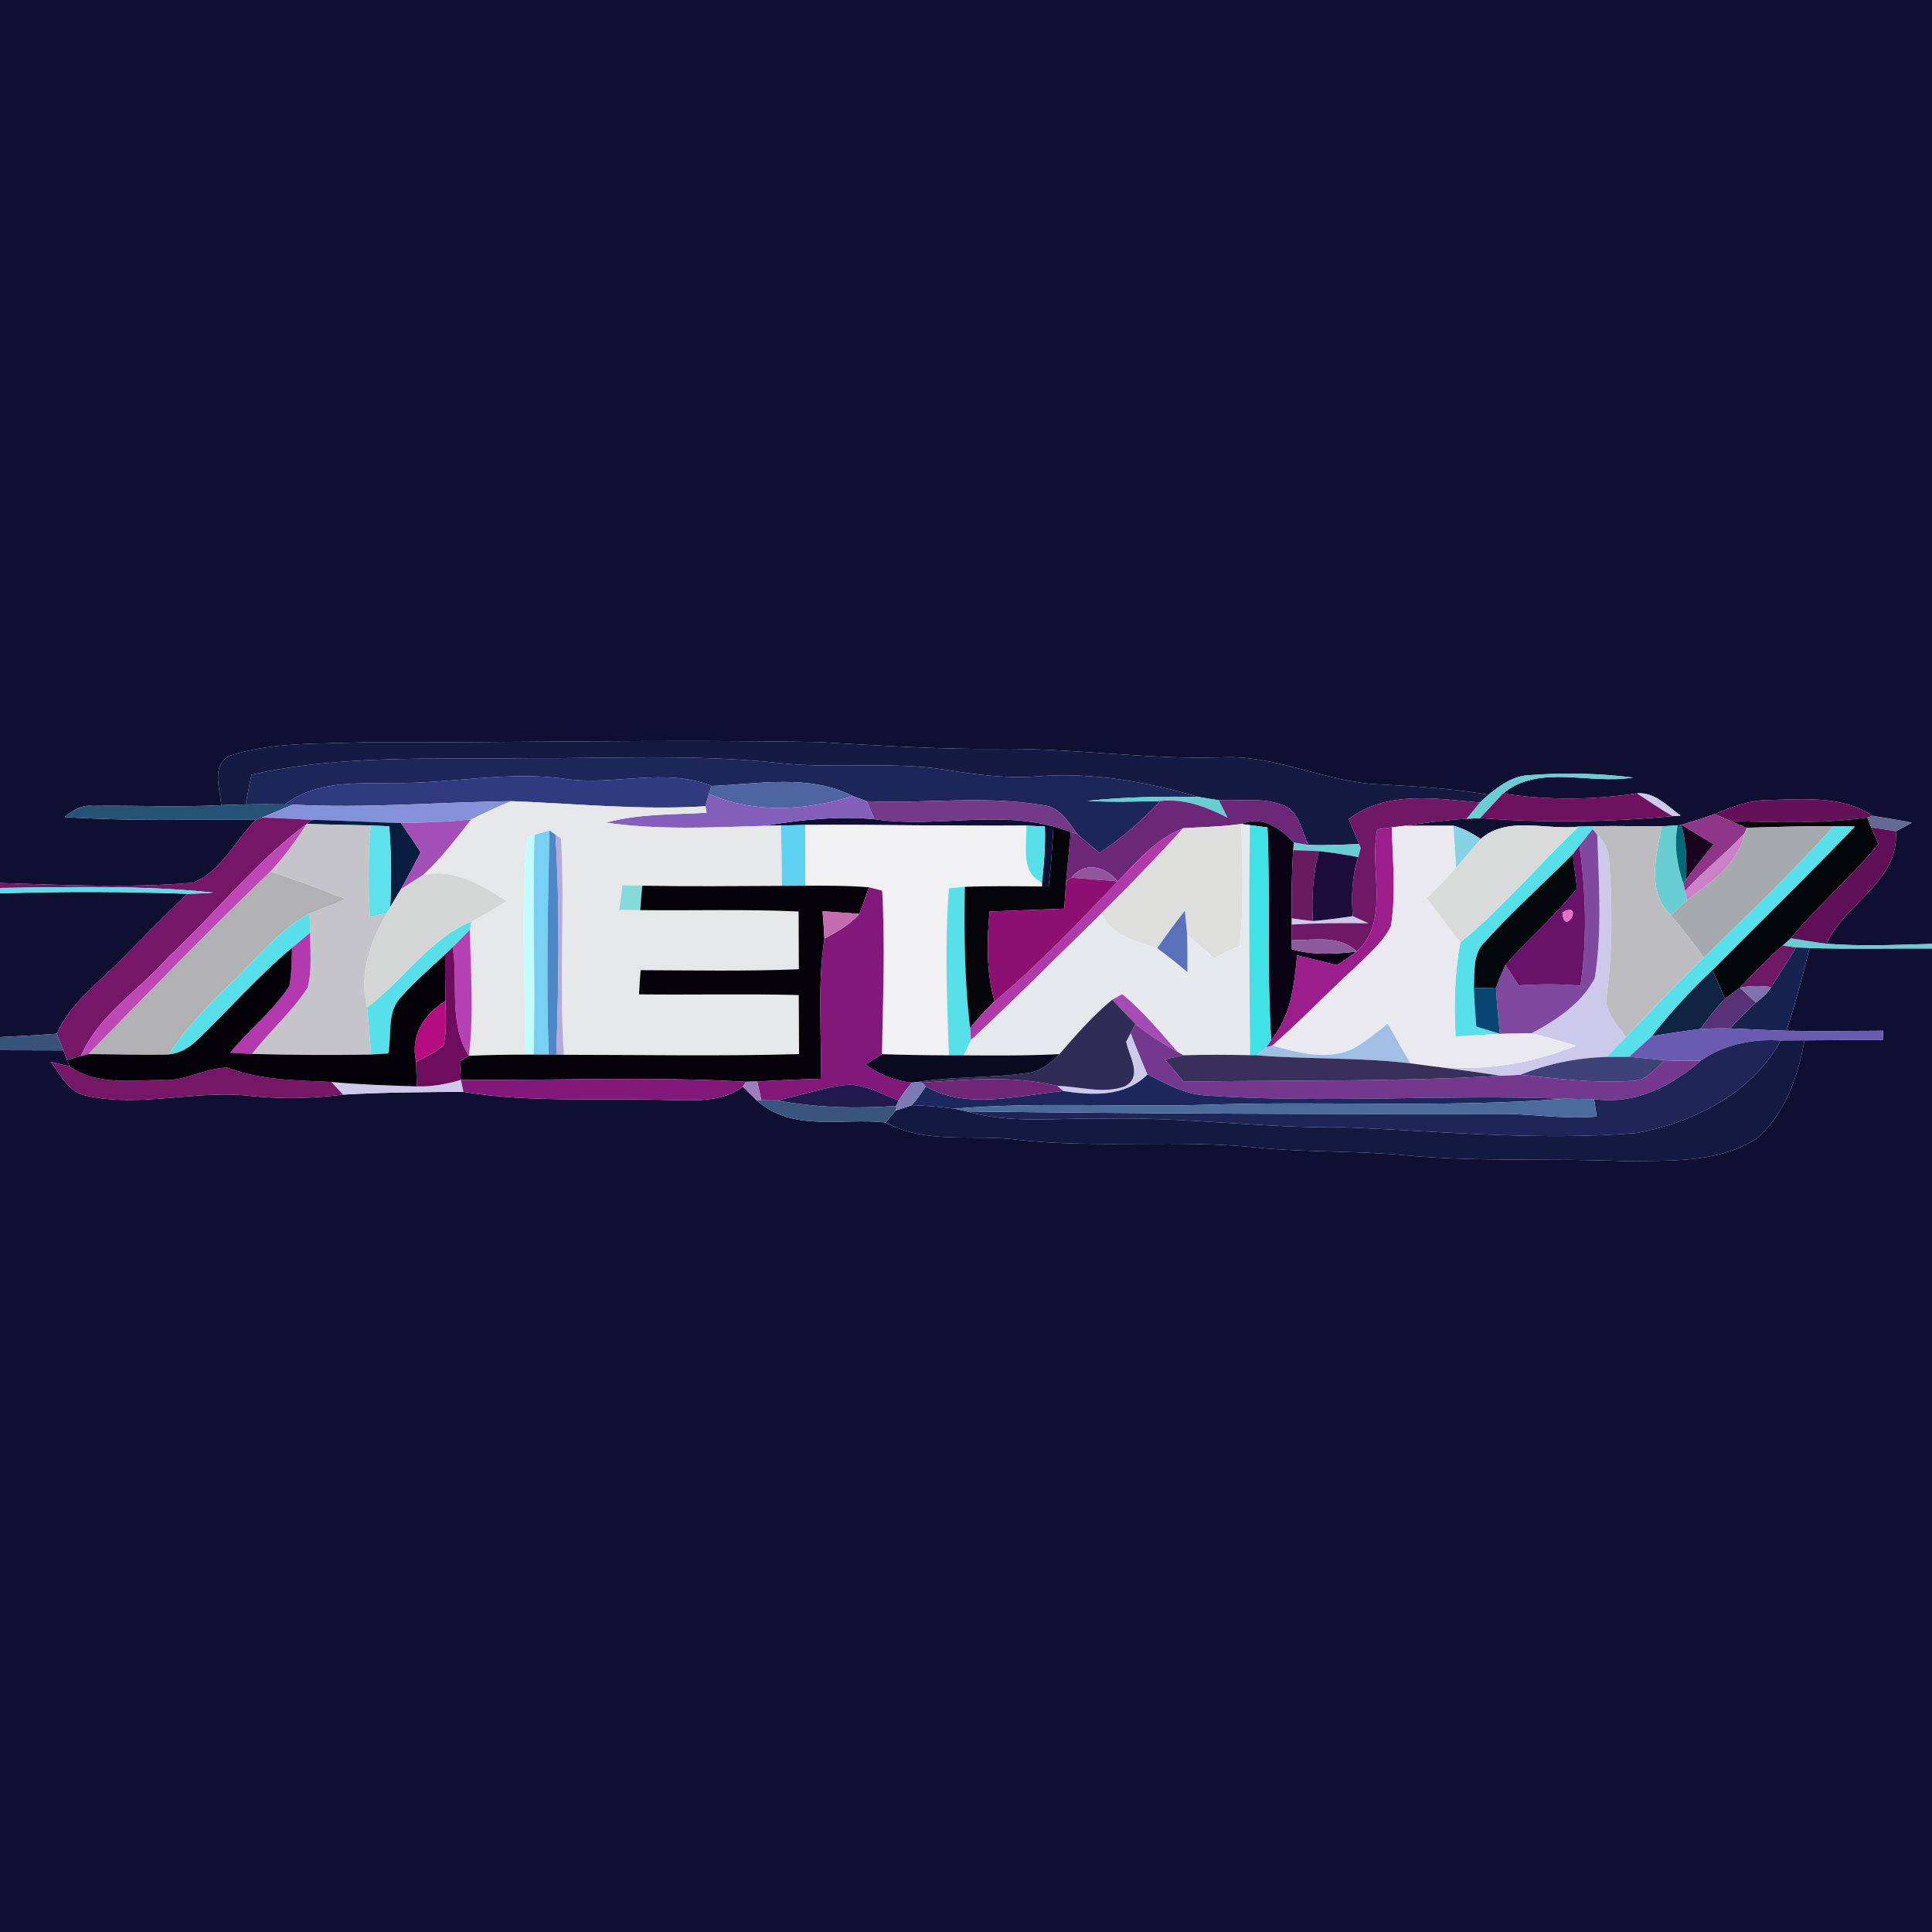 <?xml version="1.0" encoding="UTF-8" ?>
<!DOCTYPE svg PUBLIC "-//W3C//DTD SVG 1.1//EN" "http://www.w3.org/Graphics/SVG/1.1/DTD/svg11.dtd">
<svg width="250pt" height="250pt" viewBox="0 0 250 250" version="1.1" xmlns="http://www.w3.org/2000/svg">
<g id="#0f0f31ff">
<path fill="#0f0f31" opacity="1.00" d=" M 0.00 0.00 L 250.00 0.00 L 250.00 122.14 C 245.45 122.26 240.89 122.48 236.35 122.12 C 238.73 116.81 245.80 114.14 245.32 107.56 C 246.02 107.22 246.71 106.85 247.39 106.45 C 245.71 106.10 244.00 105.85 242.31 105.57 C 238.36 102.91 233.46 103.43 228.94 103.52 C 226.45 103.51 224.12 104.39 221.86 105.35 C 220.44 105.85 219.02 106.31 217.58 106.73 L 217.08 106.81 C 216.57 106.84 215.55 106.90 215.04 106.92 C 212.17 106.95 209.29 106.84 206.42 106.91 C 205.89 106.92 204.83 106.94 204.30 106.96 C 200.15 107.47 195.04 105.51 191.61 108.56 C 190.51 107.84 189.36 107.18 188.08 106.85 C 185.98 106.85 183.88 106.86 181.78 106.86 C 184.43 106.46 187.09 106.11 189.77 105.95 C 190.21 105.93 191.09 105.88 191.53 105.86 C 199.81 106.50 208.15 106.39 216.42 105.61 L 217.47 105.54 C 215.76 104.31 214.12 102.47 211.82 102.66 C 206.07 103.53 200.23 103.57 194.49 102.68 C 199.12 98.81 205.80 101.57 211.30 100.61 C 206.90 100.07 202.43 99.95 198.00 100.30 C 195.91 100.34 194.16 101.56 192.61 102.84 C 188.00 102.03 183.34 101.76 178.68 101.51 C 171.63 101.27 165.15 97.65 158.03 98.00 C 148.33 98.32 138.70 96.76 129.00 96.91 C 121.33 96.97 113.68 96.47 106.02 96.03 C 86.35 95.66 66.67 96.12 47.00 96.06 C 41.24 96.28 35.28 96.00 29.73 97.79 C 27.28 99.05 28.49 102.08 28.63 104.19 C 23.08 104.48 17.53 104.20 11.98 104.28 C 10.57 104.12 9.40 104.88 8.35 105.72 C 16.57 106.28 24.84 106.03 33.09 106.09 C 30.43 108.80 28.60 112.81 24.94 114.23 C 16.66 114.93 8.30 114.51 0.00 114.26 L 0.00 0.00 Z" />
<path fill="#0f0f31" opacity="1.00" d=" M 98.81 106.87 C 103.56 106.09 108.37 105.56 113.18 106.01 C 120.87 107.14 128.79 104.90 136.32 106.94 C 136.17 109.52 136.02 112.11 135.70 114.68 L 134.83 114.71 L 134.83 114.19 C 135.10 111.78 135.30 109.37 135.21 106.95 C 134.61 106.92 133.40 106.86 132.80 106.83 C 123.26 106.91 113.73 106.68 104.19 106.75 C 103.41 106.76 101.84 106.80 101.05 106.82 C 100.49 106.83 99.37 106.86 98.81 106.87 Z" />
<path fill="#0f0f31" opacity="1.00" d=" M 0.00 115.60 C 8.08 115.35 16.16 115.36 24.24 115.66 C 21.23 118.51 18.36 121.49 15.44 124.42 C 12.54 127.35 9.06 129.89 7.35 133.76 C 4.90 133.95 2.45 134.08 0.00 134.20 L 0.00 115.60 Z" />
<path fill="#0f0f31" opacity="1.00" d=" M 234.15 122.68 C 239.43 122.82 244.72 122.71 250.00 122.73 L 250.00 250.00 L 0.00 250.00 L 0.00 135.90 C 2.73 135.90 5.47 135.91 8.20 135.92 C 8.32 136.23 8.55 136.85 8.67 137.16 L 8.99 137.98 C 8.38 137.83 7.14 137.54 6.53 137.39 C 7.84 139.04 8.88 141.38 11.18 141.78 C 18.13 143.35 25.18 141.04 32.18 141.79 C 36.24 142.24 40.34 142.16 44.39 141.64 C 49.58 141.35 54.78 141.31 59.98 141.29 C 68.92 142.75 77.99 142.02 87.00 142.36 C 90.10 142.39 93.51 142.61 96.12 140.60 C 96.57 141.04 97.46 141.94 97.91 142.38 C 102.49 146.55 109.03 144.62 114.60 145.25 C 119.87 148.13 126.01 146.73 131.71 147.49 C 141.97 148.64 152.32 147.41 162.58 148.49 C 168.90 149.13 175.26 148.89 181.59 149.47 C 191.09 150.39 200.64 149.85 210.17 150.25 C 215.93 150.16 222.27 150.58 227.32 147.32 C 231.00 144.15 232.67 139.28 233.50 134.62 C 236.87 134.59 240.25 134.57 243.63 134.59 C 243.65 134.28 243.69 133.68 243.70 133.38 C 239.53 133.40 235.35 133.45 231.18 133.38 C 232.31 129.85 233.28 126.28 234.15 122.68 Z" />
</g>
<g id="#151a43ff">
<path fill="#151a43" opacity="1.00" d=" M 29.73 97.79 C 35.28 96.00 41.24 96.28 47.00 96.06 C 66.67 96.12 86.35 95.66 106.02 96.03 C 113.68 96.47 121.33 96.97 129.00 96.91 C 138.70 96.76 148.33 98.32 158.03 98.00 C 165.15 97.65 171.63 101.27 178.68 101.51 C 183.34 101.76 188.00 102.03 192.61 102.84 C 192.33 103.09 191.77 103.59 191.49 103.85 C 185.78 103.34 179.47 102.26 174.53 105.97 C 174.98 107.05 175.43 108.13 175.87 109.22 C 173.67 109.30 171.48 109.42 169.29 109.33 C 168.41 107.50 168.12 104.88 165.90 104.15 C 163.29 103.16 160.44 103.67 157.72 103.55 C 156.83 103.42 155.95 103.28 155.08 103.12 C 148.38 101.17 141.39 99.91 134.39 100.45 C 130.38 100.78 126.38 100.26 122.43 99.62 C 115.37 98.50 108.21 99.50 101.13 98.77 C 90.12 97.54 79.04 98.18 68.00 98.11 C 56.17 98.29 44.17 97.62 32.54 100.25 C 32.29 101.53 32.03 102.81 31.78 104.09 C 30.99 104.12 29.42 104.17 28.63 104.19 C 28.49 102.08 27.28 99.05 29.73 97.79 Z" />
</g>
<g id="#1c2658ff">
<path fill="#1c2658" opacity="1.00" d=" M 32.54 100.25 C 44.17 97.62 56.17 98.29 68.00 98.11 C 79.04 98.18 90.12 97.54 101.13 98.77 C 108.21 99.50 115.37 98.50 122.43 99.62 C 126.38 100.26 130.38 100.78 134.39 100.45 C 141.39 99.91 148.38 101.17 155.08 103.12 C 150.29 103.04 145.48 103.13 140.72 103.63 C 143.85 103.82 147.00 103.72 150.14 103.65 C 147.79 106.19 145.16 108.45 142.27 110.36 C 141.31 109.56 140.36 108.76 139.41 107.95 C 138.22 106.32 137.06 104.30 134.80 104.17 C 127.32 102.91 119.70 104.02 112.16 103.68 C 111.71 103.51 110.82 103.18 110.37 103.01 C 104.68 100.12 98.17 101.47 92.08 101.70 C 85.96 99.27 79.46 101.71 73.15 100.79 C 65.75 99.73 58.38 101.41 50.97 101.32 C 46.18 101.39 40.92 101.00 36.87 104.09 C 35.17 104.06 33.48 104.06 31.78 104.09 C 32.03 102.81 32.29 101.53 32.54 100.25 Z" />
</g>
<g id="#303a7fff">
<path fill="#303a7f" opacity="1.00" d=" M 50.97 101.32 C 58.38 101.41 65.75 99.73 73.15 100.79 C 79.46 101.71 85.96 99.27 92.08 101.70 L 91.72 102.73 C 91.62 103.13 91.40 103.93 91.29 104.33 C 82.91 104.86 74.54 103.99 66.17 103.67 C 56.76 103.80 47.35 104.62 37.92 104.12 L 36.87 104.09 C 40.92 101.00 46.18 101.39 50.97 101.32 Z" />
</g>
<g id="#69ced3ff">
<path fill="#69ced3" opacity="1.00" d=" M 192.61 102.84 C 194.16 101.56 195.91 100.34 198.00 100.30 C 202.43 99.95 206.90 100.07 211.30 100.61 C 205.80 101.57 199.12 98.81 194.49 102.68 C 193.48 103.72 192.53 104.81 191.53 105.86 C 191.09 105.88 190.21 105.93 189.77 105.95 C 190.20 105.42 191.06 104.37 191.49 103.85 C 191.77 103.59 192.33 103.09 192.61 102.84 Z" />
<path fill="#69ced3" opacity="1.00" d=" M 140.72 103.63 C 145.48 103.13 150.29 103.04 155.08 103.12 C 155.95 103.28 156.83 103.42 157.72 103.55 C 158.00 104.11 158.56 105.24 158.85 105.81 C 156.15 104.42 153.23 103.30 150.14 103.65 C 147.00 103.72 143.85 103.82 140.72 103.63 Z" />
<path fill="#69ced3" opacity="1.00" d=" M 215.04 106.92 C 215.55 106.90 216.57 106.84 217.08 106.81 C 216.60 109.34 216.99 111.93 217.84 114.34 L 218.05 115.29 L 218.30 116.47 C 217.78 116.96 216.73 117.94 216.21 118.43 C 213.05 115.40 214.29 110.70 215.04 106.92 Z" />
<path fill="#69ced3" opacity="1.00" d=" M 167.41 109.02 C 167.88 109.10 168.82 109.26 169.29 109.33 C 171.48 109.42 173.67 109.30 175.87 109.22 C 175.92 109.35 176.02 109.61 176.07 109.74 C 175.99 110.03 175.84 110.62 175.76 110.91 C 174.07 110.59 172.37 110.31 170.66 110.14 C 169.55 110.07 168.45 110.05 167.34 110.01 L 167.41 109.02 Z" />
<path fill="#69ced3" opacity="1.00" d=" M 230.67 122.36 C 230.94 122.12 231.47 121.64 231.73 121.41 C 233.27 121.64 234.80 121.93 236.35 122.12 C 240.89 122.48 245.45 122.26 250.00 122.14 L 250.00 122.73 C 244.72 122.71 239.43 122.82 234.15 122.68 C 233.72 122.66 232.86 122.62 232.43 122.60 C 231.99 122.54 231.11 122.42 230.67 122.36 Z" />
</g>
<g id="#4f65a1ff">
<path fill="#4f65a1" opacity="1.00" d=" M 92.08 101.70 C 98.17 101.47 104.68 100.12 110.37 103.01 C 104.36 104.89 97.59 105.32 91.72 102.73 L 92.08 101.70 Z" />
</g>
<g id="#ccc9ebff">
<path fill="#ccc9eb" opacity="1.00" d=" M 211.82 102.66 C 214.12 102.47 215.76 104.31 217.47 105.54 L 216.42 105.61 C 214.84 104.69 213.33 103.66 211.82 102.66 Z" />
<path fill="#ccc9eb" opacity="1.00" d=" M 206.69 108.02 C 207.59 108.83 208.09 109.83 208.20 111.01 C 208.65 116.93 208.67 122.90 207.92 128.80 C 207.51 130.96 209.36 132.54 210.38 134.22 C 209.56 135.07 208.75 135.92 207.94 136.76 C 204.10 136.88 200.31 137.63 196.75 139.08 C 195.90 139.13 195.05 139.18 194.21 139.21 C 191.11 138.71 187.99 138.33 184.88 137.91 C 191.35 138.74 197.90 137.74 203.94 135.32 C 202.03 134.75 200.13 134.17 198.20 133.70 C 201.39 131.99 204.67 129.85 206.37 126.55 C 207.34 120.44 206.88 114.17 206.69 108.02 Z" />
<path fill="#ccc9eb" opacity="1.00" d=" M 167.13 118.83 C 168.04 118.96 168.96 119.09 169.88 119.18 C 171.61 119.04 173.33 118.80 175.05 118.55 C 175.73 118.86 176.41 119.17 177.10 119.48 C 173.77 119.42 170.45 119.44 167.13 119.64 L 167.13 118.83 Z" />
<path fill="#ccc9eb" opacity="1.00" d=" M 145.72 134.80 C 145.87 134.52 146.16 133.96 146.31 133.68 C 146.98 135.49 147.74 137.26 148.48 139.04 C 145.57 141.97 141.36 141.76 137.60 141.18 L 136.78 140.51 C 139.66 140.57 142.75 141.60 145.53 140.58 C 147.94 139.32 146.09 136.68 145.72 134.80 Z" />
<path fill="#ccc9eb" opacity="1.00" d=" M 53.93 140.58 C 55.87 140.63 57.78 140.30 59.63 139.73 C 59.71 140.12 59.89 140.90 59.98 141.29 C 54.78 141.31 49.58 141.35 44.39 141.64 C 44.01 141.23 43.25 140.42 42.87 140.01 C 46.55 140.35 50.24 140.46 53.93 140.58 Z" />
</g>
<g id="#835ebbff">
<path fill="#835ebb" opacity="1.00" d=" M 91.29 104.33 C 91.40 103.93 91.62 103.13 91.72 102.73 C 97.59 105.32 104.36 104.89 110.37 103.01 C 110.82 103.18 111.71 103.51 112.16 103.68 C 112.41 104.26 112.93 105.42 113.18 106.01 C 108.37 105.56 103.56 106.09 98.81 106.87 C 92.02 107.07 85.17 107.42 78.43 106.45 C 82.66 105.27 87.09 105.43 91.43 105.17 L 91.29 104.33 Z" />
</g>
<g id="#6c2778ff">
<path fill="#6c2778" opacity="1.00" d=" M 157.72 103.55 C 160.44 103.67 163.29 103.16 165.90 104.15 C 168.12 104.88 168.41 107.50 169.29 109.33 C 168.82 109.26 167.88 109.10 167.41 109.02 C 165.55 107.12 163.38 105.49 160.62 106.62 C 158.13 106.98 155.61 107.01 153.10 107.17 C 149.62 108.52 147.16 111.43 144.64 114.04 C 142.99 112.09 140.40 111.39 138.62 113.57 L 137.95 114.02 C 138.15 111.90 138.35 109.79 138.57 107.67 L 139.41 107.95 C 140.36 108.76 141.31 109.56 142.27 110.36 C 145.16 108.45 147.79 106.19 150.14 103.65 C 153.23 103.30 156.15 104.42 158.85 105.81 C 158.56 105.24 158.00 104.11 157.72 103.55 Z" />
</g>
<g id="#6f1866ff">
<path fill="#6f1866" opacity="1.00" d=" M 174.53 105.97 C 179.47 102.26 185.78 103.34 191.49 103.85 C 191.06 104.37 190.20 105.42 189.77 105.95 C 187.09 106.11 184.43 106.46 181.78 106.86 C 181.36 106.91 180.52 107.01 180.10 107.05 C 179.63 107.12 178.69 107.25 178.22 107.32 C 177.13 112.50 179.95 119.10 175.58 123.13 C 173.29 120.94 169.99 121.67 167.14 121.67 C 167.14 121.16 167.13 120.15 167.13 119.64 C 170.45 119.44 173.77 119.42 177.10 119.48 C 176.41 119.17 175.73 118.86 175.05 118.55 C 174.84 115.98 174.94 113.37 175.76 110.91 C 175.84 110.62 175.99 110.03 176.07 109.74 C 176.02 109.61 175.92 109.35 175.87 109.22 C 175.43 108.13 174.98 107.05 174.53 105.97 Z" />
<path fill="#6f1866" opacity="1.00" d=" M 225.15 127.80 C 226.96 125.95 228.69 124.02 230.67 122.36 C 231.11 122.42 231.99 122.54 232.43 122.60 C 231.35 124.31 230.30 126.04 229.18 127.72 C 227.83 127.53 226.48 127.56 225.15 127.80 Z" />
</g>
<g id="#6e115fff">
<path fill="#6e115f" opacity="1.00" d=" M 191.53 105.86 C 192.53 104.81 193.48 103.72 194.49 102.68 C 200.23 103.57 206.07 103.53 211.82 102.66 C 213.33 103.66 214.84 104.69 216.42 105.61 C 208.15 106.39 199.81 106.50 191.53 105.86 Z" />
</g>
<g id="#265375ff">
<path fill="#265375" opacity="1.00" d=" M 8.35 105.72 C 9.40 104.88 10.57 104.12 11.98 104.28 C 17.53 104.20 23.08 104.48 28.63 104.19 C 29.42 104.17 30.99 104.12 31.78 104.09 C 33.48 104.06 35.17 104.06 36.87 104.09 L 37.92 104.12 C 36.57 104.65 35.23 105.25 33.88 105.80 L 33.09 106.09 C 24.84 106.03 16.57 106.28 8.35 105.72 Z" />
</g>
<g id="#8493d9ff">
<path fill="#8493d9" opacity="1.00" d=" M 37.92 104.12 C 47.35 104.62 56.76 103.80 66.17 103.67 C 64.40 104.37 62.68 105.19 60.98 106.03 C 57.96 106.36 54.92 106.45 51.88 106.48 C 48.06 106.43 44.24 106.14 40.41 106.09 C 38.23 105.99 36.06 105.84 33.88 105.80 C 35.23 105.25 36.57 104.65 37.92 104.12 Z" />
</g>
<g id="#e6e7e8ff">
<path fill="#e6e7e8" opacity="1.00" d=" M 66.17 103.67 C 74.54 103.99 82.91 104.86 91.29 104.33 L 91.43 105.17 C 87.09 105.43 82.66 105.27 78.43 106.45 C 85.17 107.42 92.02 107.07 98.81 106.87 C 99.37 106.86 100.49 106.83 101.05 106.82 C 101.13 109.42 101.17 112.03 101.18 114.63 C 95.16 114.66 89.13 114.72 83.11 114.61 C 82.47 114.59 81.19 114.56 80.54 114.55 C 80.40 115.61 80.26 116.68 80.12 117.75 C 80.80 117.75 82.16 117.76 82.84 117.77 C 89.67 117.85 96.51 117.63 103.34 117.95 C 103.35 120.44 103.36 122.93 103.37 125.42 C 96.55 125.70 89.72 125.56 82.90 125.54 C 82.81 126.58 82.74 127.62 82.69 128.67 C 89.58 128.75 96.47 128.58 103.36 128.76 C 103.38 131.31 103.39 133.85 103.40 136.40 C 93.26 136.69 83.11 136.49 72.97 136.49 C 72.32 127.17 73.13 117.82 72.59 108.50 L 71.88 108.00 L 71.10 107.47 C 70.61 107.61 69.65 107.89 69.17 108.03 L 68.24 108.32 C 67.36 117.67 67.96 127.09 68.00 136.47 C 65.56 136.47 63.11 136.51 60.67 136.62 C 61.35 131.19 60.89 125.73 60.81 120.29 L 61.00 119.24 C 62.56 118.45 64.06 117.54 65.55 116.61 C 62.32 114.58 58.70 112.28 54.71 113.25 C 57.08 111.10 58.98 108.52 60.98 106.03 C 62.68 105.19 64.40 104.37 66.17 103.67 Z" />
</g>
<g id="#743988ff">
<path fill="#743988" opacity="1.00" d=" M 112.16 103.68 C 119.70 104.02 127.32 102.91 134.80 104.17 C 137.06 104.30 138.22 106.32 139.41 107.95 L 138.57 107.67 C 138.01 107.49 136.88 107.12 136.32 106.94 C 128.79 104.90 120.87 107.14 113.18 106.01 C 112.93 105.42 112.41 104.26 112.16 103.68 Z" />
</g>
<g id="#65115aff">
<path fill="#65115a" opacity="1.00" d=" M 221.86 105.35 C 224.12 104.39 226.45 103.51 228.94 103.52 C 233.46 103.43 238.36 102.91 242.31 105.57 L 241.64 105.79 C 235.79 106.59 229.85 106.43 223.97 106.24 C 223.44 106.02 222.39 105.57 221.86 105.35 Z" />
</g>
<g id="#761666ff">
<path fill="#761666" opacity="1.00" d=" M 33.09 106.09 L 33.88 105.80 C 36.06 105.84 38.23 105.99 40.41 106.09 L 39.70 106.61 C 33.02 111.55 27.88 118.18 21.81 123.81 C 18.06 128.11 12.78 131.26 10.46 136.66 C 10.01 136.78 9.12 137.04 8.67 137.16 C 8.55 136.85 8.32 136.23 8.20 135.92 C 7.92 135.20 7.64 134.48 7.35 133.76 C 9.06 129.89 12.54 127.35 15.44 124.42 C 18.36 121.49 21.23 118.51 24.24 115.66 C 25.36 115.64 26.49 115.60 27.61 115.50 C 18.44 114.54 9.20 114.78 0.00 114.90 L 0.00 114.26 C 8.30 114.51 16.66 114.93 24.94 114.23 C 28.60 112.81 30.43 108.80 33.09 106.09 Z" />
<path fill="#761666" opacity="1.00" d=" M 6.53 137.39 C 7.14 137.54 8.38 137.83 8.99 137.98 C 12.50 140.52 17.03 139.72 21.09 139.76 C 23.99 139.92 26.62 138.15 29.44 138.15 C 33.74 139.81 38.34 139.79 42.87 140.01 C 43.25 140.42 44.01 141.23 44.39 141.64 C 40.34 142.16 36.24 142.24 32.18 141.79 C 25.18 141.04 18.13 143.35 11.18 141.78 C 8.88 141.38 7.84 139.04 6.53 137.39 Z" />
</g>
<g id="#071d40ff">
<path fill="#071d40" opacity="1.00" d=" M 40.41 106.09 C 44.24 106.14 48.06 106.43 51.88 106.48 C 52.73 107.75 53.58 109.02 54.44 110.28 C 53.60 111.88 52.76 113.49 51.88 115.07 C 51.41 115.84 50.94 116.61 50.49 117.39 C 50.69 113.90 50.64 110.40 50.37 106.92 C 49.76 106.89 48.55 106.84 47.95 106.81 C 45.20 106.74 42.45 106.71 39.70 106.61 L 40.41 106.09 Z" />
</g>
<g id="#a250b8ff">
<path fill="#a250b8" opacity="1.00" d=" M 51.88 106.48 C 54.92 106.45 57.96 106.36 60.98 106.03 C 58.98 108.52 57.08 111.10 54.71 113.25 C 53.77 113.85 52.82 114.45 51.88 115.07 C 52.76 113.49 53.60 111.88 54.44 110.28 C 53.58 109.02 52.73 107.75 51.88 106.48 Z" />
</g>
<g id="#0a0316ff">
<path fill="#0a0316" opacity="1.00" d=" M 160.62 106.62 C 163.38 105.49 165.55 107.12 167.41 109.02 L 167.34 110.01 C 167.14 112.95 167.12 115.89 167.13 118.83 L 167.13 119.64 C 167.13 120.15 167.14 121.16 167.14 121.67 L 167.16 122.84 C 169.91 123.63 172.78 123.47 175.58 123.13 C 174.73 123.73 173.87 124.31 173.01 124.89 C 171.30 124.45 169.57 124.03 167.85 123.62 C 167.47 127.46 167.07 131.48 164.49 134.58 C 163.91 125.42 164.39 116.23 164.01 107.07 C 163.44 107.00 162.31 106.84 161.74 106.77 L 160.62 106.62 Z" />
</g>
<g id="#8f358aff">
<path fill="#8f358a" opacity="1.00" d=" M 217.58 106.73 C 219.02 106.31 220.44 105.85 221.86 105.35 C 222.39 105.57 223.44 106.02 223.97 106.24 C 224.48 106.46 225.51 106.89 226.03 107.11 L 225.74 107.85 C 223.29 110.44 220.47 112.66 218.05 115.29 L 217.84 114.34 L 218.18 113.79 C 219.31 112.24 220.52 110.75 221.73 109.25 C 220.35 108.41 218.96 107.56 217.58 106.73 Z" />
</g>
<g id="#040509ff">
<path fill="#040509" opacity="1.00" d=" M 223.97 106.24 C 229.85 106.43 235.79 106.59 241.64 105.79 C 241.76 106.11 242.00 106.74 242.12 107.06 C 242.35 107.60 242.83 108.69 243.06 109.23 C 239.52 113.51 235.28 117.14 231.73 121.41 C 231.47 121.64 230.94 122.12 230.67 122.36 C 228.69 124.02 226.96 125.95 225.15 127.80 C 224.67 128.16 223.69 128.87 223.21 129.23 C 222.66 128.00 222.12 126.77 221.58 125.54 C 227.71 119.33 233.99 113.26 240.02 106.95 C 239.33 106.94 237.95 106.92 237.26 106.91 C 233.51 106.87 229.77 107.02 226.03 107.11 C 225.51 106.89 224.48 106.46 223.97 106.24 Z" />
</g>
<g id="#646994ff">
<path fill="#646994" opacity="1.00" d=" M 241.64 105.79 L 242.31 105.57 C 244.00 105.85 245.71 106.10 247.39 106.45 C 246.71 106.85 246.02 107.22 245.32 107.56 C 244.52 107.44 242.92 107.18 242.12 107.06 C 242.00 106.74 241.76 106.11 241.64 105.79 Z" />
</g>
<g id="#bf48b7ff">
<path fill="#bf48b7" opacity="1.00" d=" M 21.81 123.81 C 27.88 118.18 33.02 111.55 39.70 106.61 C 38.30 108.79 36.79 110.90 34.99 112.78 C 26.96 120.47 19.21 128.45 11.44 136.40 L 10.46 136.66 C 12.78 131.26 18.06 128.11 21.81 123.81 Z" />
</g>
<g id="#c5c4c8ff">
<path fill="#c5c4c8" opacity="1.00" d=" M 39.70 106.61 C 42.45 106.71 45.20 106.74 47.95 106.81 C 47.64 110.74 47.64 114.69 47.86 118.62 C 48.41 118.50 49.53 118.27 50.09 118.15 C 47.89 121.81 46.43 126.06 47.50 130.34 C 47.72 132.38 47.87 134.42 48.02 136.46 C 42.88 136.55 37.74 136.52 32.61 136.38 C 34.90 133.42 37.78 130.93 39.82 127.78 C 40.41 125.47 40.12 123.06 40.13 120.71 C 40.11 120.08 40.07 118.83 40.06 118.20 C 41.60 117.55 43.18 116.97 44.75 116.37 C 41.53 115.08 38.28 113.87 34.99 112.78 C 36.79 110.90 38.30 108.79 39.70 106.61 Z" />
</g>
<g id="#5de0eaff">
<path fill="#5de0ea" opacity="1.00" d=" M 47.95 106.81 C 48.55 106.84 49.76 106.89 50.37 106.92 C 50.64 110.40 50.69 113.90 50.49 117.39 L 50.09 118.15 C 49.53 118.27 48.41 118.50 47.86 118.62 C 47.64 114.69 47.64 110.74 47.95 106.81 Z" />
</g>
<g id="#5fd2f4ff">
<path fill="#5fd2f4" opacity="1.00" d=" M 101.05 106.82 C 101.84 106.80 103.41 106.76 104.19 106.75 C 104.23 109.36 104.24 111.99 104.23 114.61 C 103.47 114.61 101.94 114.63 101.18 114.63 C 101.17 112.03 101.13 109.42 101.05 106.82 Z" />
</g>
<g id="#f0f0f3ff">
<path fill="#f0f0f3" opacity="1.00" d=" M 104.19 106.75 C 113.73 106.68 123.26 106.91 132.80 106.83 C 132.92 109.41 131.94 112.80 134.83 114.19 L 134.83 114.71 C 131.51 114.68 128.18 114.62 124.85 114.76 C 124.34 114.81 123.31 114.90 122.79 114.94 C 122.23 122.14 122.55 129.36 122.78 136.56 C 119.90 136.55 117.01 136.51 114.12 136.41 C 114.25 129.36 114.54 122.30 114.15 115.25 C 113.73 115.15 112.87 114.93 112.45 114.82 C 109.71 114.58 106.97 114.61 104.23 114.61 C 104.24 111.99 104.23 109.36 104.19 106.75 Z" />
</g>
<g id="#57e0e9ff">
<path fill="#57e0e9" opacity="1.00" d=" M 132.80 106.83 C 133.40 106.86 134.61 106.92 135.21 106.95 C 135.30 109.37 135.10 111.78 134.83 114.19 C 131.94 112.80 132.92 109.41 132.80 106.83 Z" />
<path fill="#57e0e9" opacity="1.00" d=" M 204.30 106.96 C 204.83 106.94 205.89 106.92 206.42 106.91 L 206.09 107.29 C 205.51 107.99 204.94 108.71 204.38 109.43 C 204.16 109.70 203.73 110.24 203.52 110.52 C 199.73 114.37 195.67 117.96 192.05 121.99 C 190.53 123.54 190.86 125.89 190.72 127.87 C 190.78 129.53 190.90 131.19 191.03 132.84 C 191.79 133.07 193.32 133.54 194.08 133.77 C 192.17 133.88 190.26 134.01 188.35 134.11 C 188.14 130.06 188.22 125.97 188.96 121.97 C 194.51 117.42 199.08 111.86 204.30 106.96 Z" />
<path fill="#57e0e9" opacity="1.00" d=" M 237.26 106.91 C 237.95 106.92 239.33 106.94 240.02 106.95 C 233.99 113.26 227.71 119.33 221.58 125.54 C 218.76 128.19 216.15 131.05 213.75 134.08 C 212.77 134.97 211.78 135.86 210.80 136.75 C 210.09 136.75 208.65 136.76 207.94 136.76 C 208.75 135.92 209.56 135.07 210.38 134.22 C 213.69 130.73 217.04 127.27 220.48 123.89 C 226.18 118.34 231.94 112.83 237.26 106.91 Z" />
<path fill="#57e0e9" opacity="1.00" d=" M 0.00 114.90 C 9.20 114.78 18.44 114.54 27.61 115.50 C 26.49 115.60 25.36 115.64 24.24 115.66 C 16.16 115.36 8.08 115.35 0.00 115.60 L 0.00 114.90 Z" />
<path fill="#57e0e9" opacity="1.00" d=" M 122.79 114.94 C 123.31 114.90 124.34 114.81 124.85 114.76 C 124.75 120.85 124.80 126.96 125.53 133.02 C 125.56 133.41 125.62 134.19 125.65 134.58 C 125.42 135.07 124.94 136.06 124.71 136.56 C 124.23 136.56 123.26 136.56 122.78 136.56 C 122.55 129.36 122.23 122.14 122.79 114.94 Z" />
<path fill="#57e0e9" opacity="1.00" d=" M 30.06 127.06 C 33.27 123.99 36.07 120.34 40.06 118.20 C 40.07 118.83 40.11 120.08 40.13 120.71 C 39.34 121.35 38.57 122.00 37.79 122.65 C 33.42 126.30 29.69 130.61 25.58 134.53 C 24.56 135.57 23.27 136.31 21.80 136.46 C 24.09 132.94 27.05 129.95 30.06 127.06 Z" />
<path fill="#57e0e9" opacity="1.00" d=" M 47.50 130.34 C 52.21 126.88 55.47 121.55 61.00 119.24 L 60.81 120.29 C 60.08 121.06 59.33 121.81 58.58 122.56 C 58.33 122.79 57.85 123.27 57.60 123.51 C 55.70 125.29 53.71 126.98 51.98 128.94 C 50.00 130.86 50.74 133.87 50.24 136.32 C 49.69 136.36 48.58 136.42 48.02 136.46 C 47.87 134.42 47.72 132.38 47.50 130.34 Z" />
</g>
<g id="#040409ff">
<path fill="#040409" opacity="1.00" d=" M 136.32 106.94 C 136.88 107.12 138.01 107.49 138.57 107.67 C 138.35 109.79 138.15 111.90 137.95 114.02 C 137.87 115.21 137.80 116.40 137.72 117.58 C 134.50 117.71 131.27 117.82 128.05 117.95 C 127.71 121.84 127.61 125.80 128.70 129.58 C 127.56 130.65 126.51 131.80 125.53 133.02 C 124.80 126.96 124.75 120.85 124.85 114.76 C 128.18 114.62 131.51 114.68 134.83 114.71 L 135.70 114.68 C 136.02 112.11 136.17 109.52 136.32 106.94 Z" />
</g>
<g id="#b13aaaff">
<path fill="#b13aaa" opacity="1.00" d=" M 144.64 114.04 C 147.16 111.43 149.62 108.52 153.10 107.17 C 149.69 110.93 146.15 114.56 142.57 118.14 C 136.95 123.64 131.41 129.22 125.65 134.58 C 125.62 134.19 125.56 133.41 125.53 133.02 C 126.51 131.80 127.56 130.65 128.70 129.58 C 134.39 124.80 139.52 119.42 144.64 114.04 Z" />
</g>
<g id="#dedfddff">
<path fill="#dedfdd" opacity="1.00" d=" M 153.10 107.17 C 155.61 107.01 158.13 106.98 160.62 106.62 C 160.80 111.88 160.97 117.15 160.39 122.39 C 159.28 122.92 158.17 123.44 157.07 123.98 C 155.92 122.95 154.77 121.94 153.62 120.94 C 153.54 120.17 153.40 118.63 153.32 117.86 C 152.07 119.43 150.88 121.05 149.74 122.71 C 147.01 121.73 143.75 121.18 142.57 118.14 C 146.15 114.56 149.69 110.93 153.10 107.17 Z" />
</g>
<g id="#e6e9ebff">
<path fill="#e6e9eb" opacity="1.00" d=" M 160.62 106.62 L 161.74 106.77 C 161.58 116.69 161.69 126.62 161.76 136.54 C 158.89 136.48 156.01 136.46 153.14 136.55 L 152.36 136.10 C 150.10 133.50 147.87 130.85 145.22 128.64 C 144.89 128.82 144.24 129.18 143.92 129.36 C 141.39 131.45 139.23 133.93 137.09 136.40 C 132.97 136.62 128.84 136.58 124.71 136.56 C 124.94 136.06 125.42 135.07 125.65 134.58 C 131.41 129.22 136.95 123.64 142.57 118.14 C 143.75 121.18 147.01 121.73 149.74 122.71 C 151.10 123.66 152.38 124.72 153.65 125.79 C 153.65 124.18 153.66 122.56 153.62 120.94 C 154.77 121.94 155.92 122.95 157.07 123.98 C 158.17 123.44 159.28 122.92 160.39 122.39 C 160.97 117.15 160.80 111.88 160.62 106.62 Z" />
</g>
<g id="#40e2e6ff">
<path fill="#40e2e6" opacity="1.00" d=" M 161.74 106.77 C 162.31 106.84 163.44 107.00 164.01 107.07 C 164.39 116.23 163.91 125.42 164.49 134.58 L 163.89 135.52 C 163.56 135.78 162.91 136.30 162.58 136.55 L 161.76 136.54 C 161.69 126.62 161.58 116.69 161.74 106.77 Z" />
</g>
<g id="#9c1d8cff">
<path fill="#9c1d8c" opacity="1.00" d=" M 178.22 107.32 C 178.69 107.25 179.63 107.12 180.10 107.05 C 180.20 111.30 180.67 115.60 179.99 119.82 C 178.93 122.02 176.95 123.57 175.27 125.27 C 171.65 128.54 168.32 132.11 164.63 135.30 L 163.89 135.52 L 164.49 134.58 C 167.07 131.48 167.47 127.46 167.85 123.62 C 169.57 124.03 171.30 124.45 173.01 124.89 C 173.87 124.31 174.73 123.73 175.58 123.13 C 179.95 119.10 177.13 112.50 178.22 107.32 Z" />
</g>
<g id="#eae9f0ff">
<path fill="#eae9f0" opacity="1.00" d=" M 180.10 107.05 C 180.52 107.01 181.36 106.91 181.78 106.86 C 183.88 106.86 185.98 106.85 188.08 106.85 C 188.19 108.66 188.30 110.48 188.42 112.29 C 187.20 113.64 185.93 114.95 184.65 116.25 C 186.09 118.15 187.53 120.06 188.96 121.97 C 188.22 125.97 188.14 130.06 188.35 134.11 C 190.26 134.01 192.17 133.88 194.08 133.77 C 195.45 133.71 196.83 133.70 198.20 133.70 C 200.13 134.17 202.03 134.75 203.94 135.32 C 197.90 137.74 191.35 138.74 184.88 137.91 C 184.28 137.84 183.10 137.68 182.50 137.60 C 181.50 135.90 180.53 134.19 179.57 132.46 C 178.01 133.68 176.50 135.00 174.72 135.88 C 171.44 137.19 167.87 136.19 164.63 135.30 C 168.32 132.11 171.65 128.54 175.27 125.27 C 176.95 123.57 178.93 122.02 179.99 119.82 C 180.67 115.60 180.20 111.30 180.10 107.05 Z" />
</g>
<g id="#87d3e5ff">
<path fill="#87d3e5" opacity="1.00" d=" M 188.08 106.85 C 189.36 107.18 190.51 107.84 191.61 108.56 C 190.54 109.80 189.51 111.07 188.42 112.29 C 188.30 110.48 188.19 108.66 188.08 106.85 Z" />
</g>
<g id="#d9dadaff">
<path fill="#d9dada" opacity="1.00" d=" M 191.61 108.56 C 195.04 105.51 200.15 107.47 204.30 106.96 C 199.08 111.86 194.51 117.42 188.96 121.97 C 187.53 120.06 186.09 118.15 184.65 116.25 C 185.93 114.95 187.20 113.64 188.42 112.29 C 189.51 111.07 190.54 109.80 191.61 108.56 Z" />
</g>
<g id="#bdbdc0ff">
<path fill="#bdbdc0" opacity="1.00" d=" M 206.42 106.91 C 209.29 106.84 212.17 106.95 215.04 106.92 C 214.29 110.70 213.05 115.40 216.21 118.43 C 217.71 120.19 219.14 122.01 220.48 123.89 C 217.04 127.27 213.69 130.73 210.38 134.22 C 209.36 132.54 207.51 130.96 207.92 128.80 C 208.67 122.90 208.65 116.93 208.20 111.01 C 208.09 109.83 207.59 108.83 206.69 108.02 L 206.09 107.29 L 206.42 106.91 Z" />
</g>
<g id="#056875ff">
<path fill="#056875" opacity="1.00" d=" M 217.08 106.81 L 217.58 106.73 C 218.20 109.02 218.29 111.42 218.18 113.79 L 217.84 114.34 C 216.99 111.93 216.60 109.34 217.08 106.81 Z" />
</g>
<g id="#1b031eff">
<path fill="#1b031e" opacity="1.00" d=" M 217.58 106.73 C 218.96 107.56 220.35 108.41 221.73 109.25 C 220.52 110.75 219.31 112.24 218.18 113.79 C 218.29 111.42 218.20 109.02 217.58 106.73 Z" />
</g>
<g id="#a7aaadff">
<path fill="#a7aaad" opacity="1.00" d=" M 226.03 107.11 C 229.77 107.02 233.51 106.87 237.26 106.91 C 231.94 112.83 226.18 118.34 220.48 123.89 C 219.14 122.01 217.71 120.19 216.21 118.43 C 216.73 117.94 217.78 116.96 218.30 116.47 C 221.38 114.18 224.87 111.88 225.74 107.85 L 226.03 107.11 Z" />
</g>
<g id="#5f0f56ff">
<path fill="#5f0f56" opacity="1.00" d=" M 242.12 107.06 C 242.92 107.18 244.52 107.44 245.32 107.56 C 245.80 114.14 238.73 116.81 236.35 122.12 C 234.80 121.93 233.27 121.64 231.73 121.41 C 235.28 117.14 239.52 113.51 243.06 109.23 C 242.83 108.69 242.35 107.60 242.12 107.06 Z" />
</g>
<g id="#c0fcfdff">
<path fill="#c0fcfd" opacity="1.00" d=" M 68.24 108.32 L 69.17 108.03 C 68.85 117.50 69.34 126.99 69.04 136.47 L 68.00 136.47 C 67.96 127.09 67.36 117.67 68.24 108.32 Z" />
</g>
<g id="#78d1f4ff">
<path fill="#78d1f4" opacity="1.00" d=" M 69.17 108.03 C 69.65 107.89 70.61 107.61 71.10 107.47 C 70.90 117.14 70.68 126.81 71.00 136.47 C 70.51 136.47 69.53 136.47 69.04 136.47 C 69.34 126.99 68.85 117.50 69.17 108.03 Z" />
</g>
<g id="#4d88c6ff">
<path fill="#4d88c6" opacity="1.00" d=" M 71.10 107.47 L 71.88 108.00 C 72.46 117.48 72.30 126.99 71.99 136.48 L 71.00 136.47 C 70.68 126.81 70.90 117.14 71.10 107.47 Z" />
</g>
<g id="#b6aadaff">
<path fill="#b6aada" opacity="1.00" d=" M 71.88 108.00 L 72.59 108.50 C 73.13 117.82 72.32 127.17 72.97 136.49 L 71.99 136.48 C 72.30 126.99 72.46 117.48 71.88 108.00 Z" />
</g>
<g id="#8049a0ff">
<path fill="#8049a0" opacity="1.00" d=" M 204.38 109.43 C 204.94 108.71 205.51 107.99 206.09 107.29 L 206.69 108.02 C 206.88 114.17 207.34 120.44 206.37 126.55 C 204.67 129.85 201.39 131.99 198.20 133.70 C 196.83 133.70 195.45 133.71 194.08 133.77 C 193.88 131.78 193.68 129.79 193.58 127.80 C 193.94 126.81 194.35 125.83 194.80 124.87 C 195.37 125.75 195.94 126.63 196.52 127.50 C 199.18 127.35 201.86 127.29 204.52 127.56 C 205.39 121.55 205.22 115.43 204.38 109.43 Z" />
</g>
<g id="#cb81c8ff">
<path fill="#cb81c8" opacity="1.00" d=" M 218.05 115.29 C 220.47 112.66 223.29 110.44 225.74 107.85 C 224.87 111.88 221.38 114.18 218.30 116.47 L 218.05 115.29 Z" />
</g>
<g id="#661c5fff">
<path fill="#661c5f" opacity="1.00" d=" M 167.34 110.01 C 168.45 110.05 169.55 110.07 170.66 110.14 C 169.92 113.09 169.70 116.14 169.88 119.18 C 168.96 119.09 168.04 118.96 167.13 118.83 C 167.12 115.89 167.14 112.95 167.34 110.01 Z" />
</g>
<g id="#1d0d3aff">
<path fill="#1d0d3a" opacity="1.00" d=" M 170.66 110.14 C 172.37 110.31 174.07 110.59 175.76 110.91 C 174.94 113.37 174.84 115.98 175.05 118.55 C 173.33 118.80 171.61 119.04 169.88 119.18 C 169.70 116.14 169.92 113.09 170.66 110.14 Z" />
</g>
<g id="#681269ff">
<path fill="#681269" opacity="1.00" d=" M 203.52 110.52 C 203.73 110.24 204.16 109.70 204.38 109.43 C 205.22 115.43 205.39 121.55 204.52 127.56 C 201.86 127.29 199.18 127.35 196.52 127.50 C 195.94 126.63 195.37 125.75 194.80 124.87 C 197.76 121.44 201.25 118.50 204.07 114.95 C 203.87 113.47 203.67 112.00 203.52 110.52 M 202.18 118.07 C 202.40 121.43 205.12 116.46 202.18 118.07 Z" />
</g>
<g id="#04080cff">
<path fill="#04080c" opacity="1.00" d=" M 192.05 121.99 C 195.67 117.96 199.73 114.37 203.52 110.52 C 203.67 112.00 203.87 113.47 204.07 114.95 C 201.25 118.50 197.76 121.44 194.80 124.87 C 194.35 125.83 193.94 126.81 193.58 127.80 C 192.86 127.82 191.43 127.85 190.72 127.87 C 190.86 125.89 190.53 123.54 192.05 121.99 Z" />
</g>
<g id="#d3d6d5ff">
<path fill="#d3d6d5" opacity="1.00" d=" M 54.71 113.25 C 58.70 112.28 62.32 114.58 65.55 116.61 C 64.06 117.54 62.56 118.45 61.00 119.24 C 55.47 121.55 52.21 126.88 47.50 130.34 C 46.43 126.06 47.89 121.81 50.09 118.15 L 50.49 117.39 C 50.94 116.61 51.41 115.84 51.88 115.07 C 52.82 114.45 53.77 113.85 54.71 113.25 Z" />
</g>
<g id="#93549eff">
<path fill="#93549e" opacity="1.00" d=" M 138.62 113.57 C 140.40 111.39 142.99 112.09 144.64 114.04 C 142.62 113.90 140.62 113.71 138.62 113.57 Z" />
</g>
<g id="#b1b1b4ff">
<path fill="#b1b1b4" opacity="1.00" d=" M 11.44 136.40 C 19.21 128.45 26.96 120.47 34.99 112.78 C 38.28 113.87 41.53 115.08 44.75 116.37 C 43.18 116.97 41.60 117.55 40.06 118.20 C 36.07 120.34 33.27 123.99 30.06 127.06 C 27.05 129.95 24.09 132.94 21.80 136.46 C 18.35 136.55 14.89 136.41 11.44 136.40 Z" />
</g>
<g id="#86dad9ff">
<path fill="#86dad9" opacity="1.00" d=" M 80.54 114.55 C 81.19 114.56 82.47 114.59 83.11 114.61 C 83.02 115.66 82.93 116.71 82.84 117.77 C 82.16 117.76 80.80 117.75 80.12 117.75 C 80.26 116.68 80.40 115.61 80.54 114.55 Z" />
</g>
<g id="#05020aff">
<path fill="#05020a" opacity="1.00" d=" M 83.11 114.61 C 89.13 114.72 95.16 114.66 101.18 114.63 C 101.94 114.63 103.47 114.61 104.23 114.61 C 106.97 114.61 109.71 114.58 112.45 114.82 C 112.05 115.97 111.63 117.11 111.20 118.26 C 109.61 118.14 108.03 118.03 106.44 117.91 C 106.54 119.09 106.62 120.27 106.68 121.46 C 105.75 127.48 106.35 133.54 106.20 139.60 C 103.46 139.67 100.73 139.79 97.99 139.94 C 97.63 139.95 96.89 139.97 96.52 139.98 C 84.23 139.27 71.92 139.83 59.63 139.73 C 59.60 139.12 59.54 137.90 59.51 137.30 C 59.80 137.13 60.38 136.79 60.67 136.62 C 63.11 136.51 65.56 136.47 68.00 136.47 L 69.04 136.47 C 69.53 136.47 70.51 136.47 71.00 136.47 L 71.99 136.48 L 72.97 136.49 C 83.11 136.49 93.26 136.69 103.40 136.40 C 103.39 133.85 103.38 131.31 103.36 128.76 C 96.47 128.58 89.58 128.75 82.69 128.67 C 82.74 127.62 82.81 126.58 82.90 125.54 C 89.72 125.56 96.55 125.70 103.37 125.42 C 103.36 122.93 103.35 120.44 103.34 117.95 C 96.51 117.63 89.67 117.85 82.84 117.77 C 82.93 116.71 83.02 115.66 83.11 114.61 Z" />
</g>
<g id="#8d0f71ff">
<path fill="#8d0f71" opacity="1.00" d=" M 137.95 114.02 L 138.62 113.57 C 140.62 113.71 142.62 113.90 144.64 114.04 C 139.52 119.42 134.39 124.80 128.70 129.58 C 127.61 125.80 127.71 121.84 128.05 117.95 C 131.27 117.82 134.50 117.71 137.72 117.58 C 137.80 116.40 137.87 115.21 137.95 114.02 Z" />
</g>
<g id="#821879ff">
<path fill="#821879" opacity="1.00" d=" M 112.45 114.82 C 112.87 114.93 113.73 115.15 114.15 115.25 C 114.54 122.30 114.25 129.36 114.12 136.41 C 113.59 136.75 112.51 137.43 111.98 137.78 C 113.78 139.00 115.80 139.88 117.99 140.09 C 117.38 140.82 116.80 141.59 116.28 142.40 C 114.20 141.62 112.17 140.43 109.90 140.36 C 106.70 140.61 103.66 141.77 100.52 142.39 C 100.02 142.38 99.03 142.37 98.53 142.37 C 98.40 141.76 98.13 140.55 97.99 139.94 C 100.73 139.79 103.46 139.67 106.20 139.60 C 106.35 133.54 105.75 127.48 106.68 121.46 C 108.31 120.57 109.98 119.68 111.20 118.26 C 111.63 117.11 112.05 115.97 112.45 114.82 Z" />
<path fill="#821879" opacity="1.00" d=" M 59.63 139.73 C 71.92 139.83 84.23 139.27 96.52 139.98 L 96.12 140.60 C 93.51 142.61 90.10 142.39 87.00 142.36 C 77.99 142.02 68.92 142.75 59.98 141.29 C 59.89 140.90 59.71 140.12 59.63 139.73 Z" />
</g>
<g id="#c56cb1ff">
<path fill="#c56cb1" opacity="1.00" d=" M 106.44 117.91 C 108.03 118.03 109.61 118.14 111.20 118.26 C 109.98 119.68 108.31 120.57 106.68 121.46 C 106.62 120.27 106.54 119.09 106.44 117.91 Z" />
</g>
<g id="#5871baff">
<path fill="#5871ba" opacity="1.00" d=" M 149.74 122.71 C 150.88 121.05 152.07 119.43 153.32 117.86 C 153.40 118.63 153.54 120.17 153.62 120.94 C 153.66 122.56 153.65 124.18 153.65 125.79 C 152.38 124.72 151.10 123.66 149.74 122.71 Z" />
</g>
<g id="#e471c5ff">
<path fill="#e471c5" opacity="1.00" d=" M 202.18 118.07 C 205.12 116.46 202.40 121.43 202.18 118.07 Z" />
</g>
<g id="#b339aeff">
<path fill="#b339ae" opacity="1.00" d=" M 37.79 122.65 C 38.57 122.00 39.34 121.35 40.13 120.71 C 40.12 123.06 40.41 125.47 39.82 127.78 C 37.78 130.93 34.90 133.42 32.61 136.38 C 31.90 136.34 30.49 136.26 29.78 136.22 C 32.21 133.23 35.35 130.83 37.45 127.58 C 37.75 125.95 37.73 124.29 37.79 122.65 Z" />
</g>
<g id="#b541b2ff">
<path fill="#b541b2" opacity="1.00" d=" M 58.58 122.56 C 59.33 121.81 60.08 121.06 60.81 120.29 C 60.89 125.73 61.35 131.19 60.67 136.62 C 58.00 132.45 59.33 127.22 58.58 122.56 Z" />
</g>
<g id="#8e599dff">
<path fill="#8e599d" opacity="1.00" d=" M 167.14 121.67 C 169.99 121.67 173.29 120.94 175.58 123.13 C 172.78 123.47 169.91 123.63 167.16 122.84 L 167.14 121.67 Z" />
</g>
<g id="#050108ff">
<path fill="#050108" opacity="1.00" d=" M 25.58 134.53 C 29.69 130.61 33.42 126.30 37.79 122.65 C 37.73 124.29 37.75 125.95 37.45 127.58 C 35.35 130.83 32.21 133.23 29.78 136.22 C 30.49 136.26 31.90 136.34 32.61 136.38 C 37.74 136.52 42.88 136.55 48.02 136.46 C 48.58 136.42 49.69 136.36 50.24 136.32 C 50.74 133.87 50.00 130.86 51.98 128.94 C 53.71 126.98 55.70 125.29 57.60 123.51 C 57.58 125.51 57.62 127.52 57.65 129.53 C 54.84 131.26 53.07 134.01 53.85 137.39 C 53.87 138.19 53.91 139.78 53.93 140.58 C 50.24 140.46 46.55 140.35 42.87 140.01 C 38.34 139.79 33.74 139.81 29.44 138.15 C 26.62 138.15 23.99 139.92 21.09 139.76 C 17.03 139.72 12.50 140.52 8.99 137.98 L 8.67 137.16 C 9.12 137.04 10.01 136.78 10.46 136.66 L 11.44 136.40 C 14.89 136.41 18.35 136.55 21.80 136.46 C 23.27 136.31 24.56 135.57 25.58 134.53 Z" />
</g>
<g id="#6e0d5eff">
<path fill="#6e0d5e" opacity="1.00" d=" M 57.60 123.51 C 57.85 123.27 58.33 122.79 58.58 122.56 C 59.33 127.22 58.00 132.45 60.67 136.62 C 60.38 136.79 59.80 137.13 59.51 137.30 C 59.54 137.90 59.60 139.12 59.63 139.73 C 57.78 140.30 55.87 140.63 53.93 140.58 C 53.91 139.78 53.87 138.19 53.85 137.39 C 55.06 136.72 56.36 136.16 57.41 135.24 C 57.83 133.37 57.67 131.43 57.65 129.53 C 57.62 127.52 57.58 125.51 57.60 123.51 Z" />
</g>
<g id="#162250ff">
<path fill="#162250" opacity="1.00" d=" M 232.43 122.60 C 232.86 122.62 233.72 122.66 234.15 122.68 C 233.28 126.28 232.31 129.85 231.18 133.38 C 228.73 133.32 226.30 133.17 223.86 133.08 C 224.96 131.96 226.05 130.82 227.21 129.75 C 227.95 129.17 228.69 128.54 229.18 127.72 C 230.30 126.04 231.35 124.31 232.43 122.60 Z" />
</g>
<g id="#0f2343ff">
<path fill="#0f2343" opacity="1.00" d=" M 213.75 134.08 C 216.15 131.05 218.76 128.19 221.58 125.54 C 222.12 126.77 222.66 128.00 223.21 129.23 C 222.04 130.45 221.03 131.79 220.03 133.15 C 217.93 133.41 215.83 133.72 213.75 134.08 Z" />
</g>
<g id="#094573ff">
<path fill="#094573" opacity="1.00" d=" M 190.72 127.87 C 191.43 127.85 192.86 127.82 193.58 127.80 C 193.68 129.79 193.88 131.78 194.08 133.77 C 193.32 133.54 191.79 133.07 191.03 132.84 C 190.90 131.19 190.78 129.53 190.72 127.87 Z" />
</g>
<g id="#583275ff">
<path fill="#583275" opacity="1.00" d=" M 223.21 129.23 C 223.69 128.87 224.67 128.16 225.15 127.80 C 225.67 128.29 226.69 129.26 227.21 129.75 C 226.05 130.82 224.96 131.96 223.86 133.08 C 222.58 133.06 221.30 133.08 220.03 133.15 C 221.03 131.79 222.04 130.45 223.21 129.23 Z" />
</g>
<g id="#7e71acff">
<path fill="#7e71ac" opacity="1.00" d=" M 225.15 127.80 C 226.48 127.56 227.83 127.53 229.18 127.72 C 228.69 128.54 227.95 129.17 227.21 129.75 C 226.69 129.26 225.67 128.29 225.15 127.80 Z" />
</g>
<g id="#a44bb4ff">
<path fill="#a44bb4" opacity="1.00" d=" M 143.92 129.36 C 144.24 129.18 144.89 128.82 145.22 128.64 C 147.87 130.85 150.10 133.50 152.36 136.10 C 150.47 135.03 148.62 133.88 146.94 132.51 C 145.91 131.48 144.92 130.41 143.92 129.36 Z" />
</g>
<g id="#b50d81ff">
<path fill="#b50d81" opacity="1.00" d=" M 53.85 137.39 C 53.07 134.01 54.84 131.26 57.65 129.53 C 57.67 131.43 57.83 133.37 57.41 135.24 C 56.36 136.16 55.06 136.72 53.85 137.39 Z" />
</g>
<g id="#312c56ff">
<path fill="#312c56" opacity="1.00" d=" M 137.09 136.40 C 139.23 133.93 141.39 131.45 143.92 129.36 C 144.92 130.41 145.91 131.48 146.94 132.51 C 146.78 132.80 146.47 133.39 146.31 133.68 C 146.16 133.96 145.87 134.52 145.72 134.80 C 146.09 136.68 147.94 139.32 145.53 140.58 C 142.75 141.60 139.66 140.57 136.78 140.51 C 131.06 139.15 125.17 139.68 119.38 140.10 L 118.69 140.02 C 123.33 139.27 128.06 139.52 132.71 138.88 C 134.48 138.75 135.91 137.63 137.09 136.40 Z" />
</g>
<g id="#a1bfe4ff">
<path fill="#a1bfe4" opacity="1.00" d=" M 174.72 135.88 C 176.50 135.00 178.01 133.68 179.57 132.46 C 180.53 134.19 181.50 135.90 182.50 137.60 C 175.89 136.79 169.21 137.10 162.58 136.55 C 162.91 136.30 163.56 135.78 163.89 135.52 L 164.63 135.30 C 167.87 136.19 171.44 137.19 174.72 135.88 Z" />
</g>
<g id="#74388fff">
<path fill="#74388f" opacity="1.00" d=" M 146.31 133.68 C 146.47 133.39 146.78 132.80 146.94 132.51 C 148.62 133.88 150.47 135.03 152.36 136.10 L 153.14 136.55 C 152.54 136.69 151.34 136.96 150.74 137.09 C 151.55 138.05 152.36 139.01 153.17 139.97 C 166.85 139.75 180.55 140.00 194.21 139.21 C 195.05 139.18 195.90 139.13 196.75 139.08 C 201.49 139.57 206.26 140.19 211.04 139.87 C 212.96 140.00 214.12 138.29 215.44 137.20 C 216.98 137.28 218.53 137.30 220.08 137.25 C 216.25 140.60 211.50 142.98 206.27 142.22 C 204.96 142.20 203.65 142.19 202.35 142.18 C 186.90 141.57 171.41 142.83 155.97 141.75 C 153.26 141.58 150.86 140.22 148.48 139.04 C 147.74 137.26 146.98 135.49 146.31 133.68 Z" />
</g>
<g id="#695bb1ff">
<path fill="#695bb1" opacity="1.00" d=" M 213.75 134.08 C 215.83 133.72 217.93 133.41 220.03 133.15 C 221.30 133.08 222.58 133.06 223.86 133.08 C 226.30 133.17 228.73 133.32 231.18 133.38 C 235.35 133.45 239.53 133.40 243.70 133.38 C 243.69 133.68 243.65 134.28 243.63 134.59 C 240.25 134.57 236.87 134.59 233.50 134.62 C 232.73 134.62 231.20 134.63 230.44 134.64 C 226.78 134.41 223.11 135.12 220.08 137.25 C 218.53 137.30 216.98 137.28 215.44 137.20 C 213.89 137.04 212.35 136.89 210.80 136.75 C 211.78 135.86 212.77 134.97 213.75 134.08 Z" />
</g>
<g id="#395279ff">
<path fill="#395279" opacity="1.00" d=" M 0.00 134.20 C 2.45 134.08 4.90 133.95 7.35 133.76 C 7.64 134.48 7.92 135.20 8.20 135.92 C 5.47 135.91 2.73 135.90 0.00 135.90 L 0.00 134.20 Z" />
</g>
<g id="#1f2657ff">
<path fill="#1f2657" opacity="1.00" d=" M 220.08 137.25 C 223.11 135.12 226.78 134.41 230.44 134.64 C 226.73 141.44 219.15 145.27 211.77 146.61 C 199.19 147.65 186.58 146.39 174.00 145.87 C 163.65 146.03 153.36 144.52 143.00 144.75 C 137.04 144.61 130.94 145.49 125.11 143.82 C 148.40 144.11 171.72 144.19 195.02 144.14 C 198.89 144.22 202.75 144.84 206.62 144.48 C 206.53 143.92 206.36 142.79 206.27 142.22 C 211.50 142.98 216.25 140.60 220.08 137.25 Z" />
</g>
<g id="#131941ff">
<path fill="#131941" opacity="1.00" d=" M 230.44 134.64 C 231.20 134.63 232.73 134.62 233.50 134.62 C 232.67 139.28 231.00 144.15 227.32 147.32 C 222.27 150.58 215.93 150.16 210.17 150.25 C 200.64 149.85 191.09 150.39 181.59 149.47 C 175.26 148.89 168.90 149.13 162.58 148.49 C 152.32 147.41 141.97 148.64 131.71 147.49 C 126.01 146.73 119.87 148.13 114.60 145.25 C 114.94 144.86 115.61 144.08 115.94 143.69 C 116.45 143.52 117.47 143.18 117.98 143.01 C 119.83 143.05 121.67 143.24 123.50 143.46 C 123.90 143.55 124.71 143.73 125.11 143.82 C 130.94 145.49 137.04 144.61 143.00 144.75 C 153.36 144.52 163.65 146.03 174.00 145.87 C 186.58 146.39 199.19 147.65 211.77 146.61 C 219.15 145.27 226.73 141.44 230.44 134.64 Z" />
</g>
<g id="#090a1fff">
<path fill="#090a1f" opacity="1.00" d=" M 114.12 136.41 C 117.01 136.51 119.90 136.55 122.78 136.56 C 123.26 136.56 124.23 136.56 124.71 136.56 C 128.84 136.58 132.97 136.62 137.09 136.40 C 135.91 137.63 134.48 138.75 132.71 138.88 C 128.06 139.52 123.33 139.27 118.69 140.02 L 117.99 140.09 C 115.80 139.88 113.78 139.00 111.98 137.78 C 112.51 137.43 113.59 136.75 114.12 136.41 Z" />
</g>
<g id="#392f5bff">
<path fill="#392f5b" opacity="1.00" d=" M 153.14 136.55 C 156.01 136.46 158.89 136.48 161.76 136.54 L 162.58 136.55 C 169.21 137.10 175.89 136.79 182.50 137.60 C 183.10 137.68 184.28 137.84 184.88 137.91 C 187.99 138.33 191.11 138.71 194.21 139.21 C 180.55 140.00 166.85 139.75 153.17 139.97 C 152.36 139.01 151.55 138.05 150.74 137.09 C 151.34 136.96 152.54 136.69 153.14 136.55 Z" />
</g>
<g id="#3e4278ff">
<path fill="#3e4278" opacity="1.00" d=" M 196.75 139.08 C 200.31 137.63 204.10 136.88 207.94 136.76 C 208.65 136.76 210.09 136.75 210.80 136.75 C 212.35 136.89 213.89 137.04 215.44 137.20 C 214.12 138.29 212.96 140.00 211.04 139.87 C 206.26 140.19 201.49 139.57 196.75 139.08 Z" />
</g>
<g id="#1c275dff">
<path fill="#1c275d" opacity="1.00" d=" M 148.48 139.04 C 150.86 140.22 153.26 141.58 155.97 141.75 C 171.41 142.83 186.90 141.57 202.35 142.18 C 186.94 143.39 171.44 142.43 156.00 142.96 C 145.17 143.28 134.32 142.56 123.50 143.46 C 121.67 143.24 119.83 143.05 117.98 143.01 C 118.65 142.25 119.25 141.44 119.79 140.58 C 125.21 143.66 131.76 141.71 137.60 141.18 C 141.36 141.76 145.57 141.97 148.48 139.04 Z" />
</g>
<g id="#9d7ebdff">
<path fill="#9d7ebd" opacity="1.00" d=" M 96.52 139.98 C 96.89 139.97 97.63 139.95 97.99 139.94 C 98.13 140.55 98.40 141.76 98.53 142.37 L 97.91 142.38 C 97.46 141.94 96.57 141.04 96.12 140.60 L 96.52 139.98 Z" />
</g>
<g id="#211a50ff">
<path fill="#211a50" opacity="1.00" d=" M 100.52 142.39 C 103.66 141.77 106.70 140.61 109.90 140.36 C 112.17 140.43 114.20 141.62 116.28 142.40 L 115.97 143.11 C 110.81 143.48 105.61 143.34 100.52 142.39 Z" />
</g>
<g id="#7d7bb4ff">
<path fill="#7d7bb4" opacity="1.00" d=" M 117.99 140.09 L 118.69 140.02 L 119.38 140.10 L 119.79 140.58 C 119.25 141.44 118.65 142.25 117.98 143.01 C 117.47 143.18 116.45 143.52 115.94 143.69 L 115.97 143.11 L 116.28 142.40 C 116.80 141.59 117.38 140.82 117.99 140.09 Z" />
</g>
<g id="#6f2677ff">
<path fill="#6f2677" opacity="1.00" d=" M 119.38 140.10 C 125.17 139.68 131.06 139.15 136.78 140.51 L 137.60 141.18 C 131.76 141.71 125.21 143.66 119.79 140.58 L 119.38 140.10 Z" />
</g>
<g id="#39547dff">
<path fill="#39547d" opacity="1.00" d=" M 97.91 142.38 L 98.53 142.37 C 99.03 142.37 100.02 142.38 100.52 142.39 C 105.61 143.34 110.81 143.48 115.97 143.11 L 115.94 143.69 C 115.61 144.08 114.94 144.86 114.60 145.25 C 109.03 144.62 102.49 146.55 97.91 142.38 Z" />
</g>
<g id="#4b6b9dff">
<path fill="#4b6b9d" opacity="1.00" d=" M 202.35 142.18 C 203.65 142.19 204.96 142.20 206.27 142.22 C 206.36 142.79 206.53 143.92 206.62 144.48 C 202.75 144.84 198.89 144.22 195.02 144.14 C 171.72 144.19 148.40 144.11 125.11 143.82 C 124.71 143.73 123.90 143.55 123.50 143.46 C 134.32 142.56 145.17 143.28 156.00 142.96 C 171.44 142.43 186.94 143.39 202.35 142.18 Z" />
</g>
</svg>
